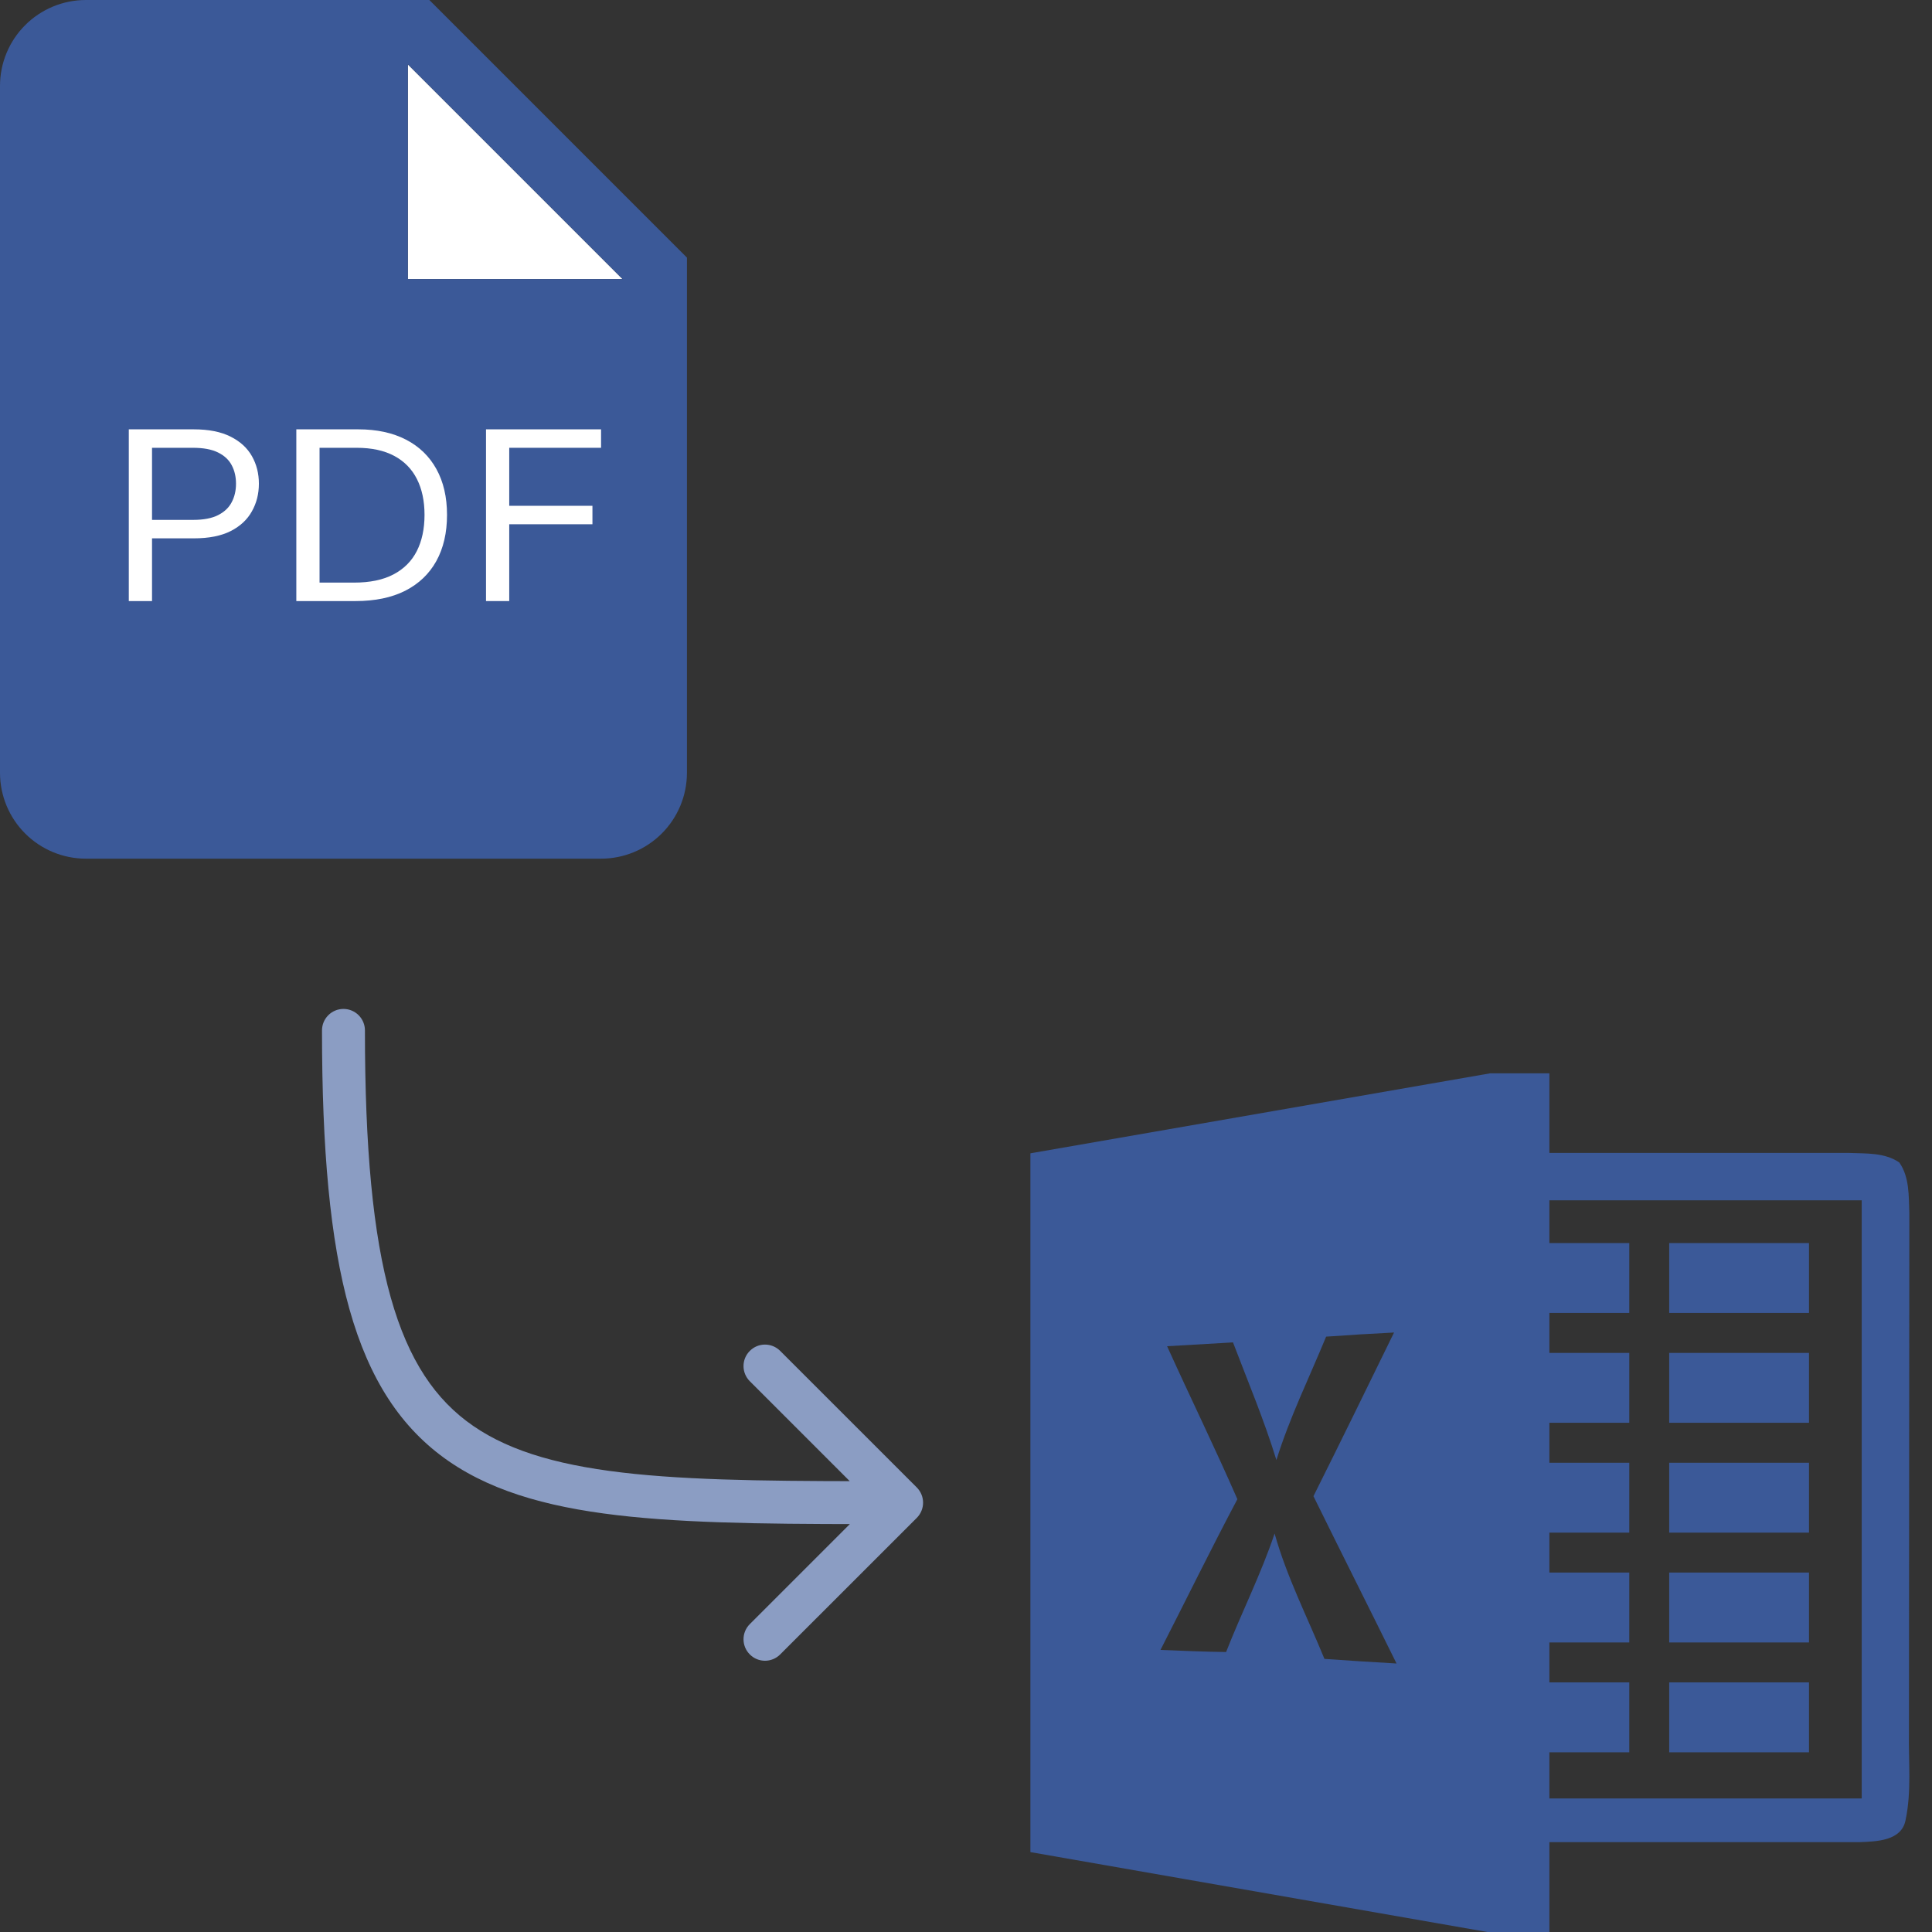<svg width="45" height="45" viewBox="0 0 45 45" fill="none" xmlns="http://www.w3.org/2000/svg">
<rect x="0" y="0" width="45" height="45" fill="#333333" stroke="none"/>
<path d="M10.5 6.5H9.5V1.5L14.5 6.5H10.5Z" fill="white"/>
<path fill-rule="evenodd" clip-rule="evenodd" d="M10 0H2C1.47 0 0.961 0.211 0.586 0.586C0.211 0.961 0 1.47 0 2V18C0 18.53 0.211 19.039 0.586 19.414C0.961 19.789 1.47 20 2 20H14C14.53 20 15.039 19.789 15.414 19.414C15.789 19.039 16 18.53 16 18V6L10 0ZM9.5 6.5H10.5H14.5L9.5 1.5V6.5Z" fill="#3B5998"/>
<path d="M3 14V10H4.51C4.861 10 5.148 10.057 5.37 10.17C5.595 10.282 5.76 10.434 5.868 10.625C5.976 10.816 6.03 11.03 6.03 11.266C6.03 11.501 5.976 11.716 5.868 11.908C5.762 12.101 5.597 12.255 5.375 12.369C5.152 12.482 4.867 12.539 4.519 12.539H3.437V12.109H4.502C4.742 12.109 4.935 12.072 5.08 11.998C5.226 11.924 5.331 11.824 5.397 11.697C5.464 11.57 5.497 11.426 5.497 11.266C5.497 11.105 5.464 10.962 5.397 10.836C5.331 10.71 5.225 10.611 5.078 10.539C4.931 10.466 4.736 10.43 4.493 10.43H3.541V14H3Z" fill="white"/>
<path d="M8.281 14H6.902V10H8.342C8.776 10 9.147 10.08 9.456 10.24C9.764 10.399 10.001 10.628 10.165 10.926C10.329 11.223 10.412 11.578 10.412 11.992C10.412 12.409 10.329 12.768 10.163 13.068C9.997 13.368 9.755 13.598 9.438 13.76C9.121 13.92 8.735 14 8.281 14ZM7.443 13.57H8.246C8.616 13.57 8.922 13.507 9.165 13.379C9.408 13.251 9.589 13.07 9.709 12.834C9.828 12.598 9.888 12.318 9.888 11.992C9.888 11.669 9.829 11.391 9.711 11.158C9.593 10.924 9.417 10.744 9.183 10.619C8.948 10.493 8.657 10.43 8.307 10.43H7.443V13.57Z" fill="white"/>
<path d="M11.32 14V10H14V10.43H11.861V11.781H13.799V12.211H11.861V14H11.32Z" fill="white"/>
<path d="M8.5 24C8.5 23.724 8.276 23.5 8 23.5C7.724 23.5 7.5 23.724 7.5 24L8.5 24ZM21.354 35.354C21.549 35.158 21.549 34.842 21.354 34.646L18.172 31.465C17.976 31.269 17.66 31.269 17.465 31.465C17.269 31.66 17.269 31.976 17.465 32.172L20.293 35L17.465 37.828C17.269 38.024 17.269 38.34 17.465 38.535C17.66 38.731 17.976 38.731 18.172 38.535L21.354 35.354ZM7.5 24C7.5 26.764 7.686 28.881 8.14 30.495C8.598 32.123 9.338 33.267 10.456 34.037C11.557 34.795 12.968 35.151 14.687 35.326C16.407 35.501 18.502 35.5 21 35.5V34.5C18.484 34.5 16.447 34.499 14.789 34.331C13.13 34.162 11.918 33.83 11.023 33.213C10.144 32.608 9.515 31.689 9.102 30.224C8.686 28.744 8.5 26.736 8.5 24L7.5 24Z" fill="#8B9DC3"/>
<path d="M42.135 35.698H38.879V34.07H42.135V35.698ZM42.135 36.628H38.879V38.256H42.135V36.628ZM42.135 28.953H38.879V30.581H42.135V28.953ZM42.135 31.512H38.879V33.139H42.135V31.512ZM42.135 39.186H38.879V40.814H42.135V39.186ZM44.384 42.395C44.291 42.879 43.709 42.891 43.321 42.907H36.088V45H34.644L24 43.139V26.863L34.707 25H36.088V26.854H43.072C43.465 26.87 43.898 26.842 44.239 27.077C44.479 27.421 44.456 27.858 44.472 28.253L44.463 40.361C44.451 41.037 44.526 41.728 44.384 42.395ZM32.528 38.746C31.886 37.444 31.233 36.151 30.593 34.849C31.226 33.581 31.849 32.309 32.47 31.037C31.942 31.063 31.414 31.095 30.888 31.133C30.495 32.088 30.037 33.019 29.73 34.007C29.444 33.074 29.065 32.177 28.719 31.267C28.207 31.295 27.695 31.326 27.184 31.356C27.723 32.547 28.298 33.721 28.821 34.919C28.205 36.081 27.628 37.261 27.03 38.43C27.54 38.451 28.049 38.472 28.558 38.479C28.921 37.553 29.372 36.663 29.688 35.719C29.972 36.733 30.453 37.67 30.849 38.639C31.409 38.679 31.967 38.714 32.528 38.746ZM43.363 27.958H36.088V28.953H37.949V30.581H36.088V31.512H37.949V33.139H36.088V34.07H37.949V35.698H36.088V36.628H37.949V38.256H36.088V39.186H37.949V40.814H36.088V41.889H43.363V27.958Z" fill="#3B5998"/>
</svg>
